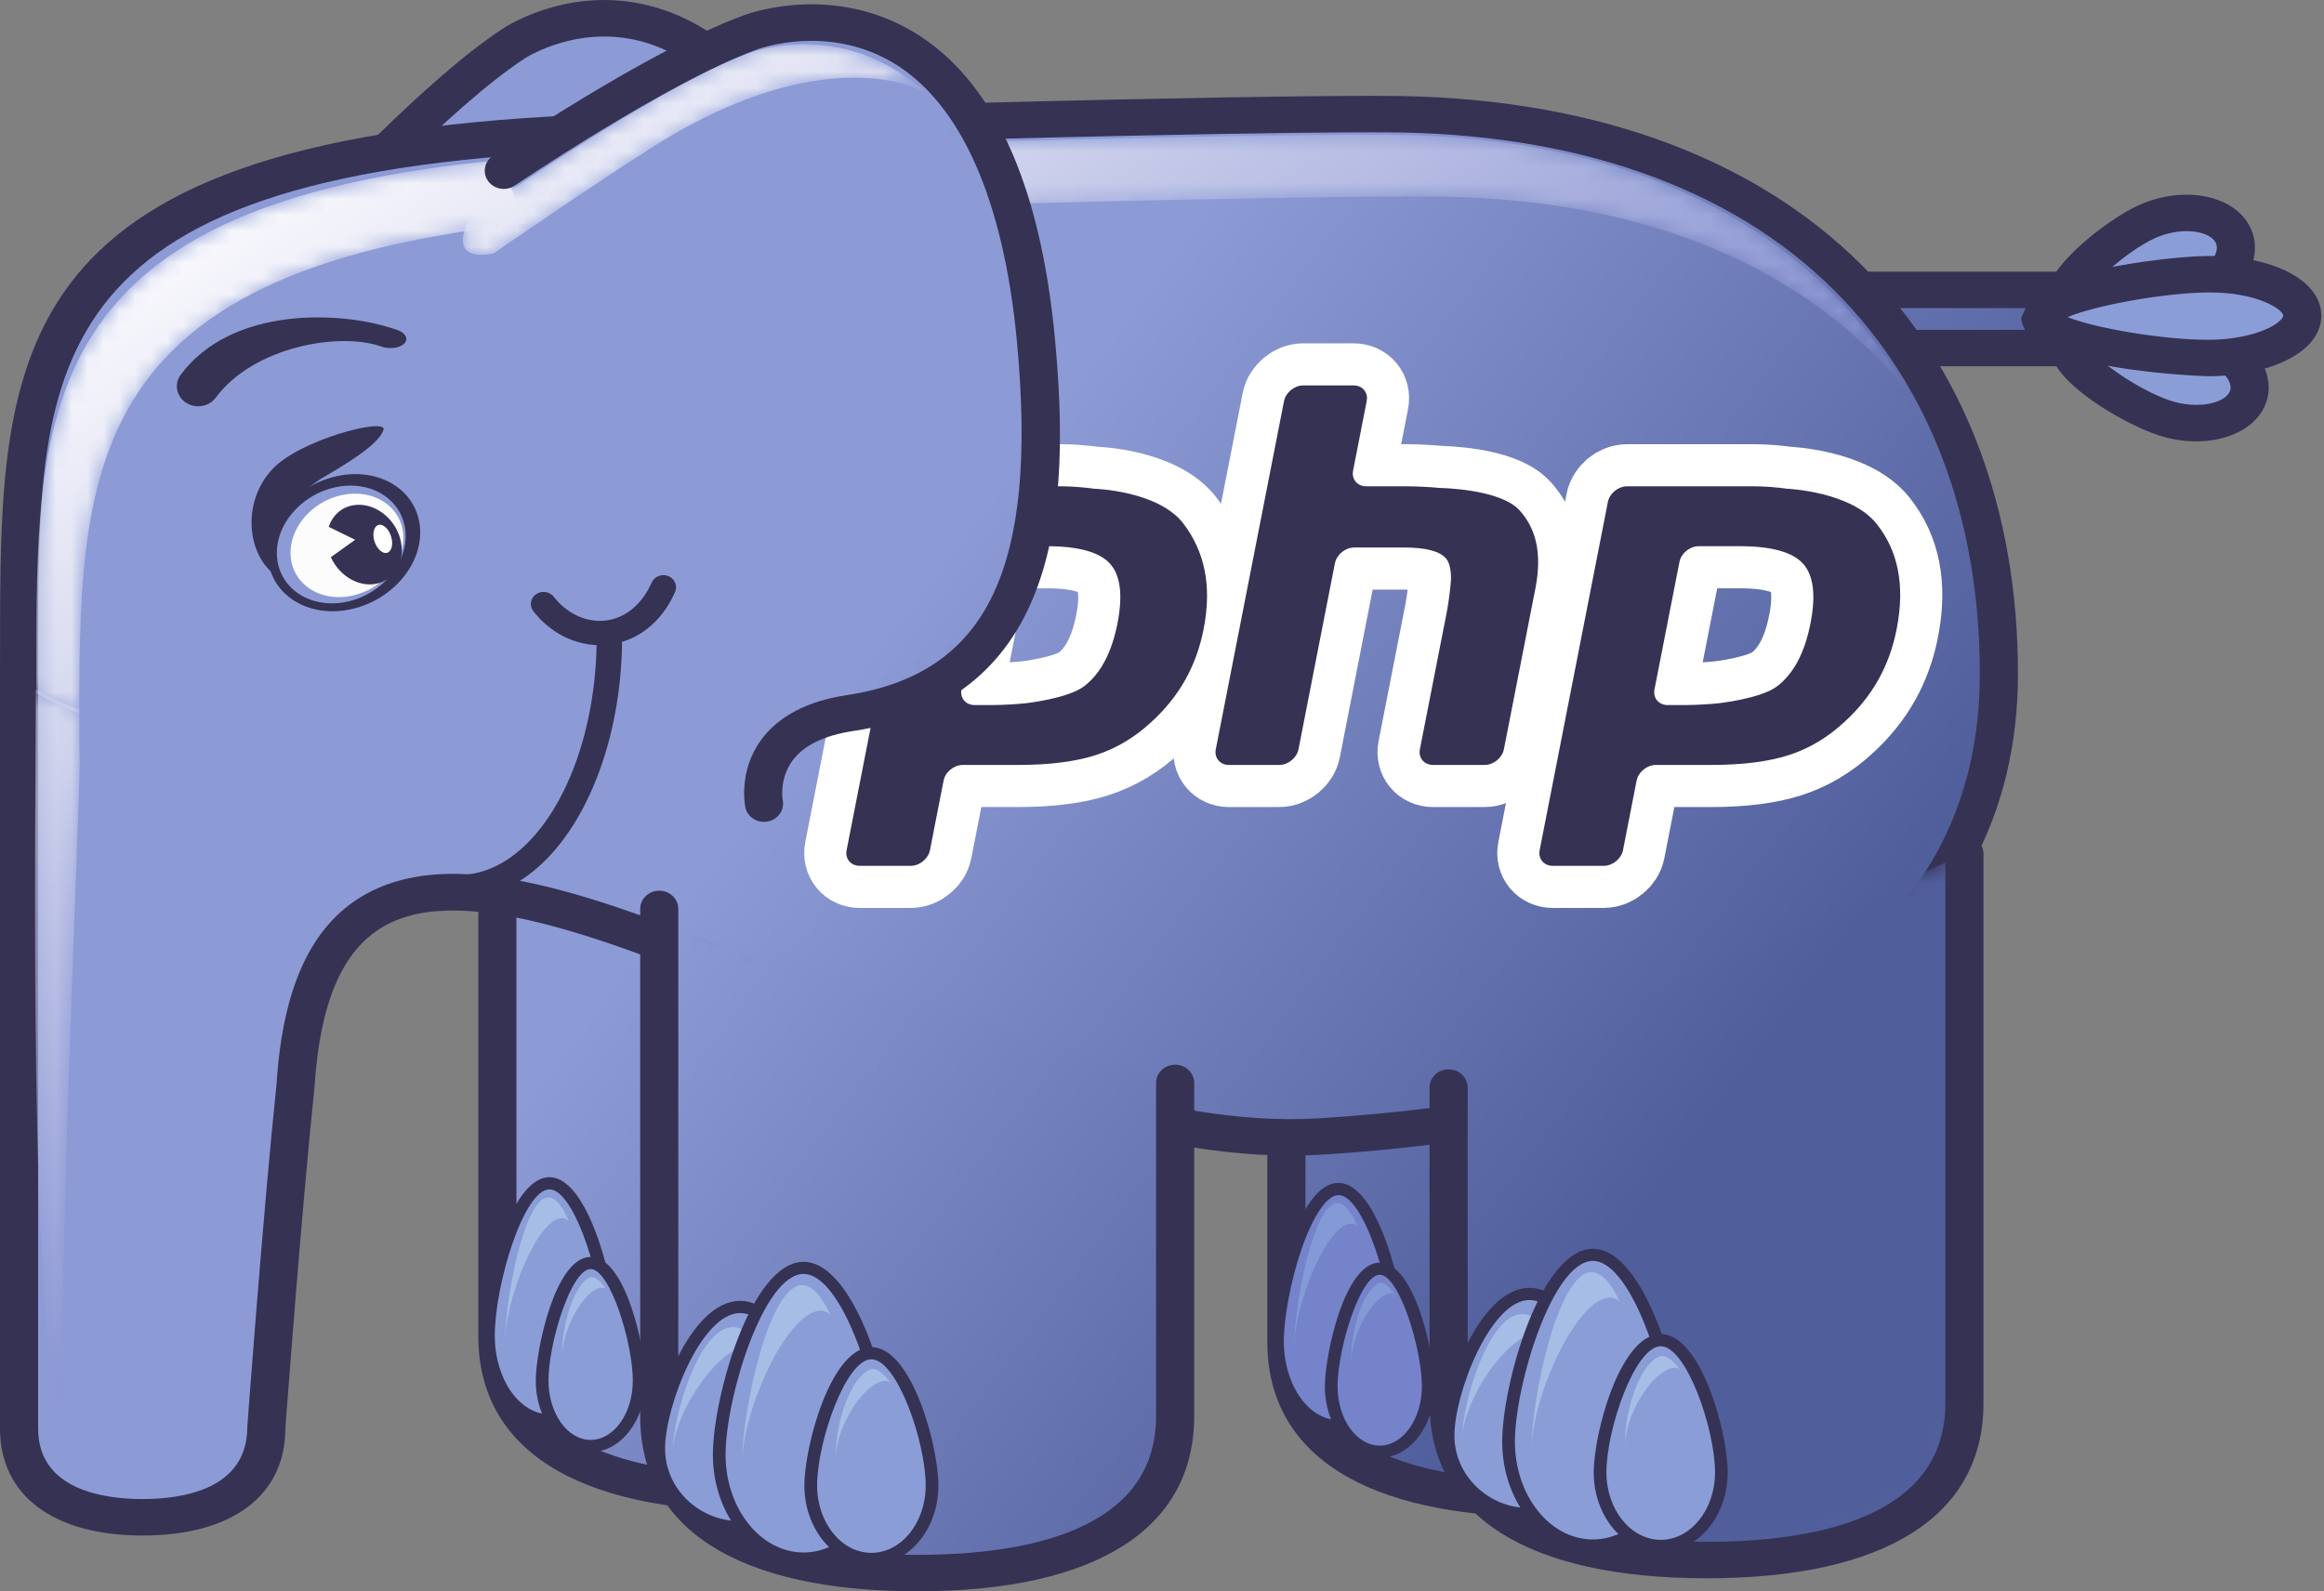 <svg width="146" height="100" viewBox="0 0 146 100" fill="none" xmlns="http://www.w3.org/2000/svg">
<rect x="0" y="0" width="146" height="100" fill="#808080" stroke="none"/>
<mask id="mask0_370_5725" style="mask-type:luminance" maskUnits="userSpaceOnUse" x="20" y="1" width="36" height="46">
<path d="M20.293 13.725C20.293 13.725 27.361 5.965 32.257 2.748C33.817 1.725 45.417 -4.33 52.867 16.508C56.943 27.918 57.011 36.417 47.747 40.042C42.2 42.213 44.182 46.277 44.182 46.277" fill="white"/>
</mask>
<g mask="url(#mask0_370_5725)">
<path d="M20.293 13.725C20.293 13.725 27.361 5.965 32.257 2.748C33.817 1.725 45.417 -4.33 52.867 16.508C56.943 27.918 57.011 36.417 47.747 40.042C42.2 42.213 44.182 46.277 44.182 46.277" fill="url(#paint0_linear_370_5725)"/>
</g>
<path d="M31.58 1.803C26.614 5.065 19.681 12.651 19.388 12.972C18.955 13.449 19.006 14.174 19.505 14.589C20.003 15.003 20.759 14.955 21.194 14.478C21.264 14.4 28.222 6.788 32.935 3.692C33.077 3.598 36.515 1.391 40.703 2.719C45.107 4.116 48.922 9.013 51.733 16.879C56.208 29.403 54.881 36.015 47.295 38.981C45.106 39.839 43.665 41.08 43.013 42.675C42.153 44.78 43.059 46.681 43.098 46.762C43.375 47.333 44.078 47.575 44.675 47.313C45.274 47.055 45.539 46.378 45.273 45.803C45.268 45.792 44.756 44.665 45.255 43.483C45.665 42.509 46.656 41.706 48.201 41.103C59.645 36.623 57.31 25.408 53.998 16.136C50.892 7.445 46.673 2.2 41.458 0.545C36.244 -1.109 32.041 1.502 31.58 1.803Z" fill="#363254"/>
<mask id="mask1_370_5725" style="mask-type:luminance" maskUnits="userSpaceOnUse" x="115" y="18" width="18" height="4">
<path d="M115.346 18.218H130.191C131.437 18.218 132.446 19.038 132.446 20.046C132.446 21.054 131.437 21.872 130.191 21.872H118.539L115.346 18.218Z" fill="white"/>
</mask>
<g mask="url(#mask1_370_5725)">
<path d="M115.346 18.218H130.191C131.437 18.218 132.446 19.038 132.446 20.046C132.446 21.054 131.437 21.872 130.191 21.872H118.539L115.346 18.218Z" fill="url(#paint1_linear_370_5725)"/>
</g>
<path d="M130.191 19.363C130.815 19.363 131.248 19.724 131.248 20.046C131.248 20.367 130.815 20.727 130.191 20.727C130.191 20.727 120.114 20.727 119.099 20.727C118.86 20.456 118.503 20.044 117.908 19.363C121.416 19.363 130.191 19.363 130.191 19.363ZM112.785 17.073L117.98 23.018H130.191C132.096 23.018 133.643 21.685 133.643 20.046C133.643 18.406 132.096 17.073 130.191 17.073H112.785Z" fill="#363254"/>
<path d="M134.785 13.971C136.827 13.006 139.212 13.242 140.119 14.497C141.022 15.755 140.1 17.552 138.06 18.52C136.022 19.484 130.682 20.649 129.776 19.389C128.87 18.134 132.748 14.935 134.785 13.971Z" fill="#8B9DD7"/>
<path d="M135.315 14.997C136.898 14.249 138.636 14.46 139.132 15.148C139.27 15.341 139.302 15.562 139.23 15.827C139.102 16.304 138.587 16.992 137.527 17.495C135.559 18.425 132.064 18.97 130.984 18.707C131.383 17.819 133.569 15.824 135.315 14.997ZM134.255 12.945C132.548 13.75 129.077 16.317 128.528 18.347L128.792 20.039C130.432 22.324 137.047 20.277 138.59 19.546C140.126 18.819 141.204 17.673 141.548 16.401C141.795 15.495 141.637 14.589 141.104 13.848C139.854 12.116 136.848 11.719 134.255 12.945Z" fill="#363254"/>
<path d="M138.412 21.384C140.6 22.109 141.819 23.787 141.143 25.134C140.462 26.483 138.14 26.984 135.954 26.257C133.77 25.534 129.379 22.808 130.057 21.462C130.738 20.111 136.228 20.66 138.412 21.384Z" fill="#8B9DD7"/>
<path d="M138.019 22.466H138.02C139.196 22.857 139.84 23.508 140.048 23.988C140.207 24.354 140.1 24.57 140.063 24.64C139.703 25.354 138.035 25.735 136.346 25.175C134.416 24.537 131.822 22.738 131.333 21.91C132.239 21.609 135.908 21.765 138.019 22.466ZM128.979 20.966L128.98 22.627C129.823 24.57 133.712 26.727 135.563 27.34C138.345 28.265 141.272 27.515 142.221 25.635C142.423 25.229 142.524 24.794 142.524 24.353C142.524 23.936 142.435 23.516 142.257 23.104C141.721 21.872 140.462 20.853 138.803 20.304C137.148 19.753 130.23 18.481 128.979 20.966Z" fill="#363254"/>
<path d="M138.731 17.233C141.978 17.212 144.623 18.372 144.636 19.828C144.652 21.282 142.034 22.478 138.786 22.499C135.544 22.521 128.196 21.394 128.181 19.94C128.166 18.483 135.489 17.257 138.731 17.233Z" fill="#8B9DD7"/>
<path d="M143.438 19.839C143.438 19.894 143.386 20.002 143.241 20.144C142.654 20.716 141.005 21.339 138.779 21.353C135.994 21.372 131.59 20.623 129.895 19.927C131.578 19.206 135.96 18.397 138.741 18.378H138.74C141.815 18.358 143.436 19.454 143.438 19.839ZM138.724 16.087H138.723C136.364 16.104 129.359 16.928 127.562 18.674L126.985 19.952C127.018 23.319 138.677 23.645 138.795 23.645C141.407 23.627 143.766 22.902 144.949 21.751C145.536 21.18 145.841 20.513 145.833 19.816C145.815 17.631 142.825 16.061 138.724 16.087Z" fill="#363254"/>
<mask id="mask2_370_5725" style="mask-type:luminance" maskUnits="userSpaceOnUse" x="31" y="54" width="33" height="40">
<path d="M63.652 54.558V83.971C63.652 91.224 56.396 93.823 47.448 93.823C38.498 93.823 31.247 91.224 31.247 83.971V54.211" fill="white"/>
</mask>
<g mask="url(#mask2_370_5725)">
<path d="M63.652 54.558V83.971C63.652 91.224 56.396 93.823 47.448 93.823C38.498 93.823 31.247 91.224 31.247 83.971V54.211" fill="url(#paint2_linear_370_5725)"/>
</g>
<path d="M30.049 54.212V83.971C30.049 91.064 36.227 94.969 47.448 94.969C58.669 94.969 64.849 91.064 64.849 83.971V54.558C64.849 53.925 64.313 53.412 63.652 53.412C62.99 53.412 62.455 53.925 62.455 54.558V83.971C62.455 91.168 54.295 92.677 47.448 92.677C40.603 92.677 32.444 91.168 32.444 83.971V54.212C32.444 53.58 31.907 53.066 31.247 53.066C30.586 53.066 30.049 53.58 30.049 54.212Z" fill="#363254"/>
<path d="M38.347 83.936C38.347 86.87 36.633 89.255 34.517 89.255C32.4 89.255 30.685 86.87 30.685 83.936C30.685 80.996 32.4 74.36 34.517 74.36C36.633 74.36 38.347 80.996 38.347 83.936Z" fill="#8B9DD7"/>
<path d="M31.084 83.936C31.084 80.74 32.902 74.742 34.517 74.742C36.131 74.742 37.949 80.74 37.949 83.936C37.949 86.66 36.41 88.874 34.517 88.874C32.624 88.874 31.084 86.66 31.084 83.936ZM30.285 83.936C30.285 87.08 32.183 89.638 34.517 89.638C36.849 89.638 38.746 87.08 38.746 83.936C38.746 81.065 37.061 73.977 34.517 73.977C31.973 73.977 30.285 81.065 30.285 83.936Z" fill="#363254"/>
<path d="M31.717 84.466C31.717 81.64 33.791 76.551 35.304 76.551C35.449 76.551 35.591 76.623 35.728 76.732C35.35 75.837 34.916 75.244 34.457 75.244C32.942 75.244 31.717 81.641 31.717 84.466Z" fill="#A6BDE6"/>
<path d="M40.154 86.762C40.154 89.029 38.791 90.868 37.108 90.868C35.424 90.868 34.058 89.029 34.058 86.762C34.058 84.488 35.424 79.368 37.108 79.368C38.791 79.368 40.154 84.488 40.154 86.762Z" fill="#8B9DD7"/>
<path d="M34.457 86.762C34.457 84.386 35.889 79.751 37.108 79.751C38.327 79.751 39.755 84.386 39.755 86.762C39.755 88.814 38.567 90.486 37.108 90.486C35.646 90.486 34.457 88.814 34.457 86.762ZM33.659 86.762C33.659 89.236 35.207 91.25 37.108 91.25C39.007 91.25 40.553 89.236 40.553 86.762C40.553 84.826 39.331 78.986 37.108 78.986C34.882 78.986 33.659 84.826 33.659 86.762Z" fill="#363254"/>
<path d="M35.34 85.412C35.187 83.796 36.615 81.115 37.729 80.919C37.833 80.905 37.94 80.93 38.047 80.974C37.72 80.51 37.351 80.14 37.035 80.285C35.933 80.807 35.187 83.802 35.34 85.412Z" fill="#A6BDE6"/>
<mask id="mask3_370_5725" style="mask-type:luminance" maskUnits="userSpaceOnUse" x="80" y="54" width="34" height="41">
<path d="M113.223 54.917V84.33C113.223 91.583 105.968 94.181 97.019 94.181C88.07 94.181 80.815 91.583 80.815 84.33V54.57" fill="white"/>
</mask>
<g mask="url(#mask3_370_5725)">
<path d="M113.223 54.917V84.33C113.223 91.583 105.968 94.181 97.019 94.181C88.07 94.181 80.815 91.583 80.815 84.33V54.57" fill="url(#paint3_linear_370_5725)"/>
</g>
<path d="M79.617 54.57V84.33C79.617 91.421 85.797 95.327 97.019 95.327C102.07 95.327 106.12 94.536 109.058 92.977C112.565 91.115 114.42 88.126 114.42 84.33V54.917C114.42 54.285 113.883 53.772 113.223 53.772C112.562 53.772 112.027 54.285 112.027 54.917V84.33C112.027 87.326 110.674 89.499 107.895 90.975C105.353 92.323 101.593 93.036 97.019 93.036C90.173 93.036 82.013 91.524 82.013 84.33V54.57C82.013 53.937 81.476 53.424 80.815 53.424C80.154 53.424 79.617 53.937 79.617 54.57Z" fill="#363254"/>
<path d="M87.918 84.294C87.918 87.228 86.204 89.617 84.088 89.617C81.968 89.617 80.255 87.228 80.255 84.294C80.255 81.356 81.968 74.719 84.088 74.719C86.204 74.719 87.918 81.356 87.918 84.294Z" fill="#7483CA"/>
<path d="M80.653 84.294C80.653 82.794 81.107 80.421 81.756 78.525C82.479 76.413 83.372 75.1 84.088 75.1C85.701 75.1 87.519 81.098 87.519 84.294C87.519 87.019 85.98 89.234 84.088 89.234C82.194 89.234 80.653 87.019 80.653 84.294ZM80.998 78.287C80.325 80.251 79.855 82.722 79.855 84.294C79.855 87.439 81.754 89.999 84.088 89.999C86.42 89.999 88.317 87.439 88.317 84.294C88.317 81.422 86.632 74.337 84.088 74.337C82.65 74.337 81.614 76.484 80.998 78.287Z" fill="#363254"/>
<path d="M81.289 84.828C81.289 82.001 83.361 76.909 84.875 76.909C85.02 76.909 85.162 76.983 85.299 77.09C84.92 76.196 84.488 75.602 84.029 75.602C82.513 75.602 81.289 82.001 81.289 84.828Z" fill="#839AD6"/>
<path d="M89.726 87.119C89.726 89.39 88.363 91.224 86.679 91.224C84.996 91.224 83.631 89.39 83.631 87.119C83.631 84.846 84.996 79.726 86.679 79.726C88.363 79.726 89.726 84.846 89.726 87.119Z" fill="#7483CA"/>
<path d="M84.03 87.12C84.03 84.743 85.459 80.109 86.679 80.109C87.896 80.109 89.326 84.743 89.326 87.12C89.326 89.172 88.138 90.844 86.679 90.844C85.218 90.844 84.03 89.172 84.03 87.12ZM83.232 87.12C83.232 89.596 84.778 91.607 86.679 91.607C88.579 91.607 90.125 89.596 90.125 87.12C90.125 85.184 88.902 79.345 86.679 79.345C84.454 79.345 83.232 85.184 83.232 87.12Z" fill="#363254"/>
<path d="M84.912 85.77C84.757 84.156 86.186 81.475 87.3 81.278C87.405 81.264 87.512 81.287 87.617 81.332C87.291 80.868 86.922 80.497 86.606 80.643C85.503 81.165 84.757 84.159 84.912 85.77Z" fill="#839AD6"/>
<mask id="mask4_370_5725" style="mask-type:luminance" maskUnits="userSpaceOnUse" x="44" y="14" width="11" height="30">
<path d="M50.02 14.387C56.33 24.564 55.658 33.162 47.249 37.669C42.215 40.368 44.987 43.929 44.987 43.929" fill="white"/>
</mask>
<g mask="url(#mask4_370_5725)">
<path d="M50.02 14.387C56.33 24.564 55.658 33.162 47.249 37.669C42.215 40.368 44.987 43.929 44.987 43.929" fill="url(#paint4_linear_370_5725)"/>
</g>
<path d="M49.409 13.401C48.84 13.725 48.651 14.428 48.99 14.972C52.503 20.634 53.76 25.762 52.627 29.799C51.822 32.668 49.814 34.979 46.665 36.669C44.675 37.736 43.488 39.08 43.135 40.665C42.655 42.818 43.971 44.541 44.027 44.613C44.42 45.117 45.161 45.219 45.692 44.849C46.222 44.478 46.338 43.762 45.954 43.252C45.948 43.242 45.218 42.251 45.481 41.121C45.692 40.218 46.484 39.393 47.834 38.668C51.57 36.665 53.961 33.882 54.94 30.392C56.243 25.745 54.9 20.008 51.049 13.802C50.712 13.258 49.976 13.079 49.409 13.401Z" fill="#080604"/>
<mask id="mask5_370_5725" style="mask-type:luminance" maskUnits="userSpaceOnUse" x="1" y="7" width="125" height="89">
<path d="M86.885 7.172C86.885 7.172 76.407 7.05 38.124 8.308C-0.156 9.565 1.257 23.181 1.197 42.734V89.764C1.197 93.742 4.673 95.347 8.961 95.347C13.248 95.347 16.729 93.742 16.729 89.764C16.729 89.764 17.717 76.326 18.571 68.151C20.48 38.453 56.624 73.034 82.898 71.42C106.774 69.953 125.576 61.778 125.576 42.352C125.576 22.922 113.254 7.172 86.885 7.172Z" fill="white"/>
</mask>
<g mask="url(#mask5_370_5725)">
<path d="M86.885 7.172C86.885 7.172 76.407 7.05 38.124 8.308C-0.156 9.565 1.257 23.181 1.197 42.734V89.764C1.197 93.742 4.673 95.347 8.961 95.347C13.248 95.347 16.729 93.742 16.729 89.764C16.729 89.764 17.717 76.326 18.571 68.151C20.48 38.453 56.624 73.034 82.898 71.42C106.774 69.953 125.576 61.778 125.576 42.352C125.576 22.922 113.254 7.172 86.885 7.172Z" fill="url(#paint5_linear_370_5725)"/>
</g>
<path d="M2.394 89.764V42.734C2.394 42.738 2.397 40.661 2.397 40.661C2.404 22.575 2.409 10.627 38.165 9.452C75.951 8.211 86.764 8.316 86.87 8.316H86.885C98.923 8.316 108.734 11.758 115.254 18.268C121.224 24.227 124.379 32.554 124.379 42.352C124.379 63.32 101.78 69.112 82.822 70.278C72.844 70.889 61.075 65.996 50.69 61.678C39.051 56.838 28.998 52.659 22.809 56.287C19.54 58.203 17.764 62.061 17.377 68.081C16.535 76.134 15.543 89.547 15.534 89.684C15.531 93.624 11.415 94.202 8.961 94.202C6.509 94.202 2.394 93.624 2.394 89.764ZM38.084 7.164C0.015 8.414 0.009 21.94 0.003 40.66L0 42.73V89.764C0 93.977 3.35 96.495 8.961 96.495C14.576 96.495 17.926 93.977 17.926 89.764C17.933 89.709 18.92 76.327 19.762 68.264C20.102 63.002 21.507 59.738 24.06 58.24C29.188 55.236 39.166 59.385 49.736 63.779C60.369 68.2 72.419 73.212 82.975 72.563C111.219 70.826 126.773 60.097 126.773 42.352C126.773 31.953 123.387 23.078 116.983 16.683C110 9.712 99.592 6.026 86.885 6.026H86.899C86.794 6.025 75.954 5.917 38.084 7.164Z" fill="#363254"/>
<mask id="mask6_370_5725" style="mask-type:luminance" maskUnits="userSpaceOnUse" x="2" y="43" width="4" height="47">
<path d="M2.242 44.023C2.283 48.44 1.656 87.018 4.113 89.334C3.341 87.626 5.03 50.252 5.008 47.903L4.985 46.528C4.985 45.874 4.985 45.229 4.985 44.587C4.038 44.24 3.119 43.813 2.232 43.325L2.242 44.023Z" fill="white"/>
</mask>
<g mask="url(#mask6_370_5725)">
<path d="M2.242 44.023C2.283 48.44 1.656 87.018 4.113 89.334C3.341 87.626 5.03 50.252 5.008 47.903L4.985 46.528C4.985 45.874 4.985 45.229 4.985 44.587C4.038 44.24 3.119 43.813 2.232 43.325L2.242 44.023Z" fill="url(#paint6_linear_370_5725)"/>
</g>
<mask id="mask7_370_5725" style="mask-type:luminance" maskUnits="userSpaceOnUse" x="2" y="8" width="118" height="37">
<path d="M86.87 8.466C86.87 8.466 76.62 8.346 39.164 9.577C1.709 10.808 2.284 24.496 2.284 42.898L2.292 43.579C3.158 44.067 4.057 44.494 4.979 44.841C4.988 27.425 5.734 14.646 41.86 13.46C79.315 12.229 89.569 12.349 89.569 12.349C103.893 12.349 113.754 17.145 119.894 24.629C114.241 14.944 103.538 8.466 86.87 8.466Z" fill="white"/>
</mask>
<g mask="url(#mask7_370_5725)">
<path d="M86.87 8.466C86.87 8.466 76.62 8.346 39.164 9.577C1.709 10.808 2.284 24.496 2.284 42.898L2.292 43.579C3.158 44.067 4.057 44.494 4.979 44.841C4.988 27.425 5.734 14.646 41.86 13.46C79.315 12.229 89.569 12.349 89.569 12.349C103.893 12.349 113.754 17.145 119.894 24.629C114.241 14.944 103.538 8.466 86.87 8.466Z" fill="url(#paint7_linear_370_5725)"/>
</g>
<mask id="mask8_370_5725" style="mask-type:luminance" maskUnits="userSpaceOnUse" x="41" y="57" width="33" height="42">
<path d="M73.825 68.052V88.998C73.825 96.251 66.567 98.856 57.619 98.856C48.67 98.856 41.417 96.251 41.417 88.998V57.117" fill="white"/>
</mask>
<g mask="url(#mask8_370_5725)">
<path d="M73.825 68.052V88.998C73.825 96.251 66.567 98.856 57.619 98.856C48.67 98.856 41.417 96.251 41.417 88.998V57.117" fill="url(#paint8_linear_370_5725)"/>
</g>
<path d="M40.219 57.117V88.998C40.219 96.093 46.4 100 57.619 100C68.841 100 75.022 96.093 75.022 88.998V68.052C75.022 67.42 74.485 66.906 73.825 66.906C73.164 66.906 72.627 67.42 72.627 68.052V88.998C72.627 96.198 64.466 97.709 57.619 97.709C50.775 97.709 42.614 96.198 42.614 88.998V57.117C42.614 56.484 42.078 55.972 41.417 55.972C40.756 55.972 40.219 56.484 40.219 57.117Z" fill="#363254"/>
<path d="M51.609 91.03C51.609 93.758 49.322 95.971 46.496 95.971C43.672 95.971 41.383 93.758 41.383 91.03C41.383 88.298 43.672 82.133 46.496 82.133C49.322 82.133 51.609 88.298 51.609 91.03Z" fill="#8B9DD7"/>
<path d="M41.782 91.03C41.782 88.37 44.062 82.513 46.496 82.513C48.932 82.513 51.211 88.37 51.211 91.03C51.211 93.545 49.098 95.589 46.496 95.589C43.898 95.589 41.782 93.545 41.782 91.03ZM40.983 91.03C40.983 93.965 43.456 96.353 46.496 96.353C49.537 96.353 52.01 93.965 52.01 91.03C52.01 88.263 49.683 81.749 46.496 81.749C43.313 81.749 40.983 88.263 40.983 91.03Z" fill="#363254"/>
<path d="M42.256 91.357C42.256 88.913 45.119 84.524 47.214 84.524C47.413 84.524 47.607 84.587 47.8 84.682C47.273 83.91 46.677 83.397 46.044 83.397C43.949 83.397 42.256 88.917 42.256 91.357Z" fill="#A6BDE6"/>
<path d="M55.775 91.417C55.775 95.015 53.406 97.943 50.482 97.943C47.554 97.943 45.184 95.015 45.184 91.417C45.184 87.813 47.554 79.677 50.482 79.677C53.406 79.677 55.775 87.813 55.775 91.417Z" fill="#8B9DD7"/>
<path d="M45.583 91.416C45.583 87.868 47.952 80.057 50.482 80.057C53.011 80.057 55.377 87.868 55.377 91.416C55.377 94.803 53.181 97.56 50.482 97.56C47.781 97.56 45.583 94.803 45.583 91.416ZM44.785 91.416C44.785 95.225 47.341 98.325 50.482 98.325C53.621 98.325 56.175 95.225 56.175 91.416C56.175 87.799 53.771 79.295 50.482 79.295C47.192 79.295 44.785 87.799 44.785 91.416Z" fill="#363254"/>
<path d="M46.612 92.069C46.612 88.599 49.477 82.364 51.57 82.364C51.769 82.364 51.965 82.454 52.156 82.586C51.632 81.485 51.033 80.76 50.401 80.76C48.305 80.76 46.612 88.604 46.612 92.069Z" fill="#A6BDE6"/>
<path d="M58.554 93.354C58.554 95.901 56.848 97.966 54.743 97.966C52.639 97.966 50.933 95.901 50.933 93.354C50.933 90.794 52.639 85.037 54.743 85.037C56.848 85.037 58.554 90.794 58.554 93.354Z" fill="#8B9DD7"/>
<path d="M51.333 93.354C51.333 90.595 53.142 85.419 54.743 85.419C56.349 85.419 58.155 90.595 58.155 93.354C58.155 95.688 56.626 97.584 54.743 97.584C52.863 97.584 51.333 95.688 51.333 93.354ZM50.534 93.354C50.534 96.108 52.424 98.348 54.743 98.348C57.067 98.348 58.953 96.108 58.953 93.354C58.953 90.846 57.276 84.656 54.743 84.656C52.212 84.656 50.534 90.846 50.534 93.354Z" fill="#363254"/>
<path d="M52.536 91.833C52.343 90.014 54.129 86.998 55.52 86.78C55.651 86.759 55.785 86.79 55.919 86.84C55.511 86.316 55.049 85.9 54.654 86.065C53.275 86.653 52.343 90.02 52.536 91.833Z" fill="#A6BDE6"/>
<mask id="mask9_370_5725" style="mask-type:luminance" maskUnits="userSpaceOnUse" x="91" y="53" width="33" height="46">
<path d="M123.412 53.658V88.179C123.412 95.431 116.155 98.034 107.207 98.034C98.257 98.034 91.005 95.431 91.005 88.179V68.345" fill="white"/>
</mask>
<g mask="url(#mask9_370_5725)">
<path d="M123.412 53.658V88.179C123.412 95.431 116.155 98.034 107.207 98.034C98.257 98.034 91.005 95.431 91.005 88.179V68.345" fill="url(#paint9_linear_370_5725)"/>
</g>
<path d="M122.213 53.658V88.179C122.213 95.379 114.052 96.889 107.207 96.889C100.363 96.889 92.203 95.379 92.203 88.179V68.345C92.203 67.712 91.666 67.198 91.005 67.198C90.344 67.198 89.808 67.712 89.808 68.345V88.179C89.808 95.273 95.987 99.181 107.207 99.181C118.428 99.181 124.608 95.273 124.608 88.179V53.658C124.608 53.025 124.073 52.513 123.412 52.513C122.75 52.513 122.213 53.025 122.213 53.658Z" fill="#363254"/>
<path d="M101.198 90.21C101.198 92.937 98.909 95.149 96.084 95.149C93.26 95.149 90.971 92.937 90.971 90.21C90.971 87.479 93.26 81.312 96.084 81.312C98.909 81.312 101.198 87.479 101.198 90.21Z" fill="#8B9DD7"/>
<path d="M91.371 90.21C91.371 87.55 93.649 81.695 96.084 81.695C98.52 81.695 100.8 87.55 100.8 90.21C100.8 92.723 98.684 94.769 96.084 94.769C93.485 94.769 91.371 92.723 91.371 90.21ZM90.572 90.21C90.572 93.145 93.044 95.533 96.084 95.533C99.124 95.533 101.597 93.145 101.597 90.21C101.597 87.443 99.27 80.931 96.084 80.931C92.9 80.931 90.572 87.443 90.572 90.21Z" fill="#363254"/>
<path d="M91.844 90.535C91.844 88.093 94.706 83.704 96.802 83.704C97.001 83.704 97.194 83.767 97.388 83.861C96.861 83.089 96.266 82.576 95.633 82.576C93.537 82.576 91.844 88.097 91.844 90.535Z" fill="#A6BDE6"/>
<path d="M105.364 90.595C105.364 94.196 102.995 97.123 100.069 97.123C97.141 97.123 94.772 94.196 94.772 90.595C94.772 86.992 97.141 78.857 100.069 78.857C102.995 78.857 105.364 86.992 105.364 90.595Z" fill="#8B9DD7"/>
<path d="M95.171 90.595C95.171 87.046 97.539 79.238 100.069 79.238C102.599 79.238 104.965 87.046 104.965 90.595C104.965 93.983 102.768 96.741 100.069 96.741C97.367 96.741 95.171 93.983 95.171 90.595ZM94.373 90.595C94.373 94.405 96.928 97.504 100.069 97.504C103.209 97.504 105.763 94.405 105.763 90.595C105.763 86.98 103.359 78.474 100.069 78.474C96.777 78.474 94.373 86.98 94.373 90.595Z" fill="#363254"/>
<path d="M96.2 91.249C96.2 87.78 99.066 81.544 101.157 81.544C101.357 81.544 101.553 81.634 101.744 81.766C101.221 80.665 100.622 79.941 99.988 79.941C97.893 79.941 96.2 87.783 96.2 91.249Z" fill="#A6BDE6"/>
<path d="M108.141 92.534C108.141 95.082 106.436 97.147 104.332 97.147C102.228 97.147 100.522 95.082 100.522 92.534C100.522 89.975 102.228 84.216 104.332 84.216C106.436 84.216 108.141 89.975 108.141 92.534Z" fill="#8B9DD7"/>
<path d="M100.92 92.534C100.92 89.775 102.728 84.6 104.332 84.6C105.936 84.6 107.743 89.775 107.743 92.534C107.743 94.867 106.212 96.765 104.332 96.765C102.452 96.765 100.92 94.867 100.92 92.534ZM100.122 92.534C100.122 95.289 102.01 97.528 104.332 97.528C106.653 97.528 108.54 95.289 108.54 92.534C108.54 90.027 106.864 83.835 104.332 83.835C101.8 83.835 100.122 90.027 100.122 92.534Z" fill="#363254"/>
<path d="M102.124 91.013C101.932 89.194 103.717 86.179 105.109 85.96C105.239 85.94 105.373 85.969 105.508 86.02C105.098 85.495 104.638 85.082 104.242 85.244C102.863 85.832 101.932 89.2 102.124 91.013Z" fill="#A6BDE6"/>
<path d="M11.349 23.554C10.926 24.124 11.075 24.907 11.685 25.306C12.292 25.704 13.129 25.561 13.551 24.993C15.959 21.748 21.374 20.854 23.949 21.776C24.462 21.96 25.11 21.88 25.393 21.593C25.677 21.31 25.491 20.929 24.977 20.745C21.452 19.481 14.537 19.253 11.349 23.554Z" fill="#363254"/>
<path d="M21.784 37.817C19.561 38.282 17.6 37.048 17.407 35.062C17.215 33.073 18.863 31.085 21.088 30.616C23.314 30.149 25.273 31.38 25.468 33.37C25.659 35.359 24.011 37.346 21.784 37.817ZM26.382 33.105C26.159 30.787 23.844 29.361 21.206 29.912C18.571 30.465 16.613 32.786 16.834 35.1C17.056 37.414 19.372 38.843 22.008 38.295C24.646 37.74 26.604 35.42 26.382 33.105Z" fill="#363254"/>
<path d="M25.327 33.53C25.496 35.279 24.054 37.03 22.107 37.438C20.152 37.851 18.438 36.763 18.264 35.014C18.096 33.266 19.538 31.517 21.486 31.108C23.439 30.696 25.158 31.78 25.327 33.53Z" fill="#FCFCFC"/>
<path d="M25.041 33.548C24.514 32.215 23.114 31.443 21.927 31.814C21.29 32.01 20.854 32.498 20.651 33.108L22.311 33.922L20.786 35.014C21.351 36.27 22.688 36.992 23.841 36.633C25.033 36.258 25.568 34.879 25.041 33.548Z" fill="#363254"/>
<path d="M23.819 32.977C24.115 32.935 24.463 33.289 24.589 33.782C24.717 34.268 24.579 34.701 24.277 34.747C23.979 34.791 23.631 34.434 23.503 33.943C23.379 33.457 23.52 33.026 23.819 32.977Z" fill="white"/>
<path d="M18.991 30.969C16.909 32.562 16.252 34.876 17.658 36.187C17.536 36.136 17.801 36.473 17.689 36.41C15.475 35.193 15.105 31.577 17.143 29.45C18.893 27.622 24.143 26.267 24.104 26.972C23.887 27.78 22.35 28.807 20.442 29.922C19.828 30.269 19.384 30.668 18.991 30.969Z" fill="#363254"/>
<path d="M53.187 53.423C53.08 53.965 53.45 54.41 54.008 54.41H57.214C57.773 54.41 58.316 53.965 58.424 53.423L59.278 49.057C59.385 48.514 59.927 48.07 60.487 48.07H63.957C65.936 48.07 67.564 47.864 68.841 47.45C70.12 47.039 71.28 46.346 72.328 45.375C73.204 44.576 73.915 43.694 74.458 42.727C75 41.764 75.387 40.699 75.614 39.534C76.169 36.708 75.623 34.606 74.362 32.926C72.779 30.824 68.738 30.713 68.738 30.713C68.186 30.63 67.278 30.56 66.72 30.56H58.68C58.122 30.56 57.58 31.006 57.472 31.55L53.187 53.423ZM65.75 34.324C67.741 34.324 69.066 34.689 69.729 35.418C70.391 36.146 70.55 37.398 70.204 39.169C69.84 41.015 69.143 42.334 68.11 43.123C67.078 43.911 64.403 44.197 64.403 44.197C63.847 44.257 62.936 44.306 62.379 44.306H61.224C60.667 44.306 60.295 43.861 60.403 43.318L61.971 35.313C62.077 34.77 62.621 34.324 63.179 34.324H65.75Z" fill="#363254"/>
<path d="M53.187 53.423C53.08 53.965 53.45 54.41 54.008 54.41H57.214C57.773 54.41 58.316 53.965 58.424 53.423L59.278 49.057C59.385 48.514 59.927 48.07 60.487 48.07H63.957C65.936 48.07 67.564 47.864 68.841 47.45C70.12 47.039 71.28 46.346 72.328 45.375C73.204 44.576 73.915 43.694 74.458 42.727C75 41.764 75.387 40.699 75.614 39.534C76.169 36.708 75.623 34.606 74.362 32.926C72.779 30.824 68.738 30.713 68.738 30.713C68.186 30.63 67.278 30.56 66.72 30.56H58.68C58.122 30.56 57.58 31.006 57.472 31.55L53.187 53.423ZM65.75 34.324C67.741 34.324 69.066 34.689 69.729 35.418C70.391 36.146 70.55 37.398 70.204 39.169C69.84 41.015 69.143 42.334 68.11 43.123C67.078 43.911 64.403 44.197 64.403 44.197C63.847 44.257 62.936 44.306 62.379 44.306H61.224C60.667 44.306 60.295 43.861 60.403 43.318L61.971 35.313C62.077 34.77 62.621 34.324 63.179 34.324H65.75Z" stroke="white" stroke-width="5.291"/>
<path d="M80.665 25.208C80.772 24.666 81.315 24.221 81.873 24.221H85.039C85.598 24.221 85.967 24.666 85.859 25.208L85.005 29.573C84.898 30.117 85.27 30.56 85.827 30.56H88.424C88.982 30.56 89.894 30.608 90.448 30.664C90.448 30.664 94.236 30.708 95.465 32.073C96.466 33.184 96.901 34.714 96.459 36.971L94.48 47.082C94.374 47.625 93.83 48.07 93.271 48.07H90.024C89.465 48.07 89.095 47.625 89.202 47.082L90.883 38.505C90.989 37.962 91.109 37.065 91.15 36.512C91.15 36.512 91.225 35.497 90.816 35.062C90.408 34.625 89.538 34.407 88.209 34.407H85.072C84.513 34.407 83.972 34.851 83.863 35.394L81.576 47.082C81.469 47.625 80.926 48.07 80.368 48.07H77.201C76.643 48.07 76.273 47.625 76.38 47.082L80.665 25.208Z" fill="#363254"/>
<path d="M80.665 25.208C80.772 24.666 81.315 24.221 81.873 24.221H85.039C85.598 24.221 85.967 24.666 85.859 25.208L85.005 29.573C84.898 30.117 85.27 30.56 85.827 30.56H88.424C88.982 30.56 89.894 30.608 90.448 30.664C90.448 30.664 94.236 30.708 95.465 32.073C96.466 33.184 96.901 34.714 96.459 36.971L94.48 47.082C94.374 47.625 93.83 48.07 93.271 48.07H90.024C89.465 48.07 89.095 47.625 89.202 47.082L90.883 38.505C90.989 37.962 91.109 37.065 91.15 36.512C91.15 36.512 91.225 35.497 90.816 35.062C90.408 34.625 89.538 34.407 88.209 34.407H85.072C84.513 34.407 83.972 34.851 83.863 35.394L81.576 47.082C81.469 47.625 80.926 48.07 80.368 48.07H77.201C76.643 48.07 76.273 47.625 76.38 47.082L80.665 25.208Z" stroke="white" stroke-width="5.291"/>
<path d="M96.726 53.423C96.618 53.965 96.989 54.41 97.547 54.41H100.754C101.31 54.41 101.856 53.965 101.962 53.423L102.816 49.057C102.923 48.514 103.467 48.07 104.024 48.07H107.496C109.474 48.07 111.101 47.864 112.381 47.45C113.657 47.039 114.819 46.346 115.865 45.375C116.743 44.576 117.452 43.694 117.996 42.727C118.539 41.764 118.925 40.699 119.153 39.534C119.707 36.708 119.206 34.573 117.9 32.926C116.28 30.882 112.276 30.713 112.276 30.713C111.723 30.63 110.815 30.56 110.257 30.56H102.217C101.66 30.56 101.116 31.006 101.01 31.55L96.726 53.423ZM109.29 34.324C111.279 34.324 112.604 34.689 113.269 35.418C113.929 36.146 114.088 37.398 113.741 39.169C113.378 41.015 112.683 42.334 111.649 43.123C110.615 43.911 107.941 44.197 107.941 44.197C107.387 44.257 106.476 44.306 105.917 44.306H104.761C104.202 44.306 103.835 43.861 103.94 43.318L105.508 35.313C105.615 34.77 106.158 34.324 106.716 34.324H109.29Z" fill="#363254"/>
<path d="M96.726 53.423C96.618 53.965 96.989 54.41 97.547 54.41H100.754C101.31 54.41 101.856 53.965 101.962 53.423L102.816 49.057C102.923 48.514 103.467 48.07 104.024 48.07H107.496C109.474 48.07 111.101 47.864 112.381 47.45C113.657 47.039 114.819 46.346 115.865 45.375C116.743 44.576 117.452 43.694 117.996 42.727C118.539 41.764 118.925 40.699 119.153 39.534C119.707 36.708 119.206 34.573 117.9 32.926C116.28 30.882 112.276 30.713 112.276 30.713C111.723 30.63 110.815 30.56 110.257 30.56H102.217C101.66 30.56 101.116 31.006 101.01 31.55L96.726 53.423ZM109.29 34.324C111.279 34.324 112.604 34.689 113.269 35.418C113.929 36.146 114.088 37.398 113.741 39.169C113.378 41.015 112.683 42.334 111.649 43.123C110.615 43.911 107.941 44.197 107.941 44.197C107.387 44.257 106.476 44.306 105.917 44.306H104.761C104.202 44.306 103.835 43.861 103.94 43.318L105.508 35.313C105.615 34.77 106.158 34.324 106.716 34.324H109.29Z" stroke="white" stroke-width="5.291"/>
<path d="M53.187 53.423C53.08 53.965 53.45 54.41 54.008 54.41H57.214C57.773 54.41 58.316 53.965 58.424 53.423L59.278 49.057C59.385 48.514 59.927 48.07 60.487 48.07H63.957C65.936 48.07 67.564 47.864 68.841 47.45C70.12 47.039 71.28 46.346 72.328 45.375C73.204 44.576 73.915 43.694 74.458 42.727C75 41.764 75.387 40.699 75.614 39.534C76.169 36.708 75.623 34.606 74.362 32.926C72.779 30.824 68.738 30.713 68.738 30.713C68.186 30.63 67.278 30.56 66.72 30.56H58.68C58.122 30.56 57.58 31.006 57.472 31.55L53.187 53.423ZM65.75 34.324C67.741 34.324 69.066 34.689 69.729 35.418C70.391 36.146 70.55 37.398 70.204 39.169C69.84 41.015 69.143 42.334 68.11 43.123C67.078 43.911 64.403 44.197 64.403 44.197C63.847 44.257 62.936 44.306 62.379 44.306H61.224C60.667 44.306 60.295 43.861 60.403 43.318L61.971 35.313C62.077 34.77 62.621 34.324 63.179 34.324H65.75Z" fill="#363254"/>
<path d="M80.665 25.208C80.772 24.666 81.315 24.221 81.873 24.221H85.039C85.598 24.221 85.967 24.666 85.859 25.208L85.005 29.573C84.898 30.117 85.27 30.56 85.827 30.56H88.424C88.982 30.56 89.894 30.608 90.448 30.664C90.448 30.664 94.236 30.708 95.465 32.073C96.466 33.184 96.901 34.714 96.459 36.971L94.48 47.082C94.374 47.625 93.83 48.07 93.271 48.07H90.024C89.465 48.07 89.095 47.625 89.202 47.082L90.883 38.505C90.989 37.962 91.109 37.065 91.15 36.512C91.15 36.512 91.225 35.497 90.816 35.062C90.408 34.625 89.538 34.407 88.209 34.407H85.072C84.513 34.407 83.972 34.851 83.863 35.394L81.576 47.082C81.469 47.625 80.926 48.07 80.368 48.07H77.201C76.643 48.07 76.273 47.625 76.38 47.082L80.665 25.208Z" fill="#363254"/>
<path d="M96.726 53.423C96.618 53.965 96.989 54.41 97.547 54.41H100.754C101.31 54.41 101.856 53.965 101.962 53.423L102.816 49.057C102.923 48.514 103.467 48.07 104.024 48.07H107.496C109.474 48.07 111.101 47.864 112.381 47.45C113.657 47.039 114.819 46.346 115.865 45.375C116.743 44.576 117.452 43.694 117.996 42.727C118.539 41.764 118.925 40.699 119.153 39.534C119.707 36.708 119.206 34.573 117.9 32.926C116.28 30.882 112.276 30.713 112.276 30.713C111.723 30.63 110.815 30.56 110.257 30.56H102.217C101.66 30.56 101.116 31.006 101.01 31.55L96.726 53.423ZM109.29 34.324C111.279 34.324 112.604 34.689 113.269 35.418C113.929 36.146 114.088 37.398 113.741 39.169C113.378 41.015 112.683 42.334 111.649 43.123C110.615 43.911 107.941 44.197 107.941 44.197C107.387 44.257 106.476 44.306 105.917 44.306H104.761C104.202 44.306 103.835 43.861 103.94 43.318L105.508 35.313C105.615 34.77 106.158 34.324 106.716 34.324H109.29Z" fill="#363254"/>
<mask id="mask10_370_5725" style="mask-type:luminance" maskUnits="userSpaceOnUse" x="31" y="1" width="35" height="50">
<path d="M31.65 10.728C31.65 10.728 41.143 4.254 47.139 2.035C49.05 1.328 62.838 -2.285 65.074 21.33C66.296 34.26 64.095 43.19 53.406 44.808C47.008 45.778 47.999 50.507 47.999 50.507" fill="white"/>
</mask>
<g mask="url(#mask10_370_5725)">
<path d="M31.65 10.728C31.65 10.728 41.143 4.254 47.139 2.035C49.05 1.328 62.838 -2.285 65.074 21.33C66.296 34.26 64.095 43.19 53.406 44.808C47.008 45.778 47.999 50.507 47.999 50.507" fill="url(#paint10_linear_370_5725)"/>
</g>
<path d="M46.706 0.967C40.64 3.213 31.348 9.527 30.954 9.795C30.417 10.162 30.291 10.877 30.675 11.392C31.059 11.907 31.807 12.026 32.345 11.659C32.439 11.597 41.785 5.245 47.569 3.103C47.749 3.037 52.006 1.509 56.091 3.936C60.344 6.463 63.038 12.513 63.883 21.433C65.23 35.69 62.04 42.341 53.219 43.678C50.718 44.056 48.898 45.007 47.806 46.51C46.373 48.477 46.805 50.641 46.825 50.733C46.955 51.348 47.578 51.745 48.224 51.627C48.87 51.51 49.294 50.91 49.175 50.291C49.172 50.28 48.934 48.947 49.789 47.794C50.497 46.84 51.777 46.215 53.593 45.939C66.708 43.954 67.256 31.689 66.269 21.227C65.339 11.423 62.339 4.951 57.355 1.99C52.352 -0.982 47.27 0.758 46.706 0.967Z" fill="#363254"/>
<mask id="mask11_370_5725" style="mask-type:luminance" maskUnits="userSpaceOnUse" x="29" y="2" width="30" height="15">
<path d="M41.361 9.015C52.109 2.348 58.076 5.757 58.076 5.757C53.403 1.519 48.145 2.923 46.983 3.356C41.007 5.575 29.467 13.775 29.467 13.775C29.467 13.775 27.907 16.52 31.016 15.924C31.016 15.924 37.78 11.237 41.361 9.015Z" fill="white"/>
</mask>
<g mask="url(#mask11_370_5725)">
<path d="M41.361 9.015C52.109 2.348 58.076 5.757 58.076 5.757C53.403 1.519 48.145 2.923 46.983 3.356C41.007 5.575 29.467 13.775 29.467 13.775C29.467 13.775 27.907 16.52 31.016 15.924C31.016 15.924 37.78 11.237 41.361 9.015Z" fill="url(#paint11_linear_370_5725)"/>
</g>
<path d="M37.482 40.475C37.389 45.887 35.582 50.816 32.764 53.33C31.485 54.473 30.059 55.038 28.636 54.969C28.197 54.945 27.823 55.269 27.797 55.69C27.776 56.112 28.114 56.47 28.555 56.492C30.419 56.585 32.251 55.878 33.854 54.447C36.977 51.659 38.979 46.314 39.078 40.497C39.087 40.078 38.736 39.729 38.294 39.723C37.853 39.717 37.49 40.053 37.482 40.475Z" fill="#363254"/>
<path d="M40.94 36.61C40.338 37.977 39.288 38.848 38.055 38.994C36.852 39.134 35.631 38.577 34.786 37.5C34.523 37.164 34.021 37.094 33.669 37.348C33.316 37.601 33.244 38.079 33.51 38.416C34.702 39.937 36.475 40.719 38.251 40.511C40.067 40.293 41.582 39.087 42.412 37.2C42.582 36.811 42.39 36.367 41.985 36.202C41.578 36.039 41.112 36.222 40.94 36.61Z" fill="#363254"/>
<defs>
<linearGradient id="paint0_linear_370_5725" x1="58.792" y1="35.525" x2="106.705" y2="71.525" gradientUnits="userSpaceOnUse">
<stop stop-color="#8C9BD6"/>
<stop offset="1" stop-color="#505E9B"/>
</linearGradient>
<linearGradient id="paint1_linear_370_5725" x1="90.312" y1="-5.449" x2="138.624" y2="30.85" gradientUnits="userSpaceOnUse">
<stop stop-color="#808FD0"/>
<stop offset="1" stop-color="#505E9B"/>
</linearGradient>
<linearGradient id="paint2_linear_370_5725" x1="36.985" y1="63.677" x2="84.688" y2="99.519" gradientUnits="userSpaceOnUse">
<stop stop-color="#8C9BD6"/>
<stop offset="1" stop-color="#505E9B"/>
</linearGradient>
<linearGradient id="paint3_linear_370_5725" x1="55.039" y1="40.741" x2="102.742" y2="76.583" gradientUnits="userSpaceOnUse">
<stop stop-color="#8C9BD6"/>
<stop offset="1" stop-color="#505E9B"/>
</linearGradient>
<linearGradient id="paint4_linear_370_5725" x1="57.524" y1="36.565" x2="103.828" y2="71.357" gradientUnits="userSpaceOnUse">
<stop stop-color="#808FD0"/>
<stop offset="1" stop-color="#505E9B"/>
</linearGradient>
<linearGradient id="paint5_linear_370_5725" x1="49.512" y1="47.962" x2="97.667" y2="84.144" gradientUnits="userSpaceOnUse">
<stop stop-color="#8C9BD6"/>
<stop offset="1" stop-color="#505E9B"/>
</linearGradient>
<linearGradient id="paint6_linear_370_5725" x1="-16.834" y1="36.064" x2="14.883" y2="82.668" gradientUnits="userSpaceOnUse">
<stop stop-color="#FAFAFD"/>
<stop offset="1" stop-color="#8892D2"/>
</linearGradient>
<linearGradient id="paint7_linear_370_5725" x1="35.971" y1="-2.291" x2="72.928" y2="52.013" gradientUnits="userSpaceOnUse">
<stop stop-color="#FAFAFD"/>
<stop offset="1" stop-color="#8892D2"/>
</linearGradient>
<linearGradient id="paint8_linear_370_5725" x1="36.224" y1="64.858" x2="83.902" y2="100.681" gradientUnits="userSpaceOnUse">
<stop stop-color="#8C9BD6"/>
<stop offset="1" stop-color="#505E9B"/>
</linearGradient>
<linearGradient id="paint9_linear_370_5725" x1="57.922" y1="36.636" x2="105.766" y2="72.584" gradientUnits="userSpaceOnUse">
<stop stop-color="#8C9BD6"/>
<stop offset="1" stop-color="#505E9B"/>
</linearGradient>
<linearGradient id="paint10_linear_370_5725" x1="60.795" y1="32.934" x2="108.565" y2="68.826" gradientUnits="userSpaceOnUse">
<stop stop-color="#8C9BD6"/>
<stop offset="1" stop-color="#505E9B"/>
</linearGradient>
<linearGradient id="paint11_linear_370_5725" x1="35.066" y1="-1.721" x2="72.836" y2="53.779" gradientUnits="userSpaceOnUse">
<stop stop-color="#FAFAFD"/>
<stop offset="1" stop-color="#8892D2"/>
</linearGradient>
</defs>
</svg>
